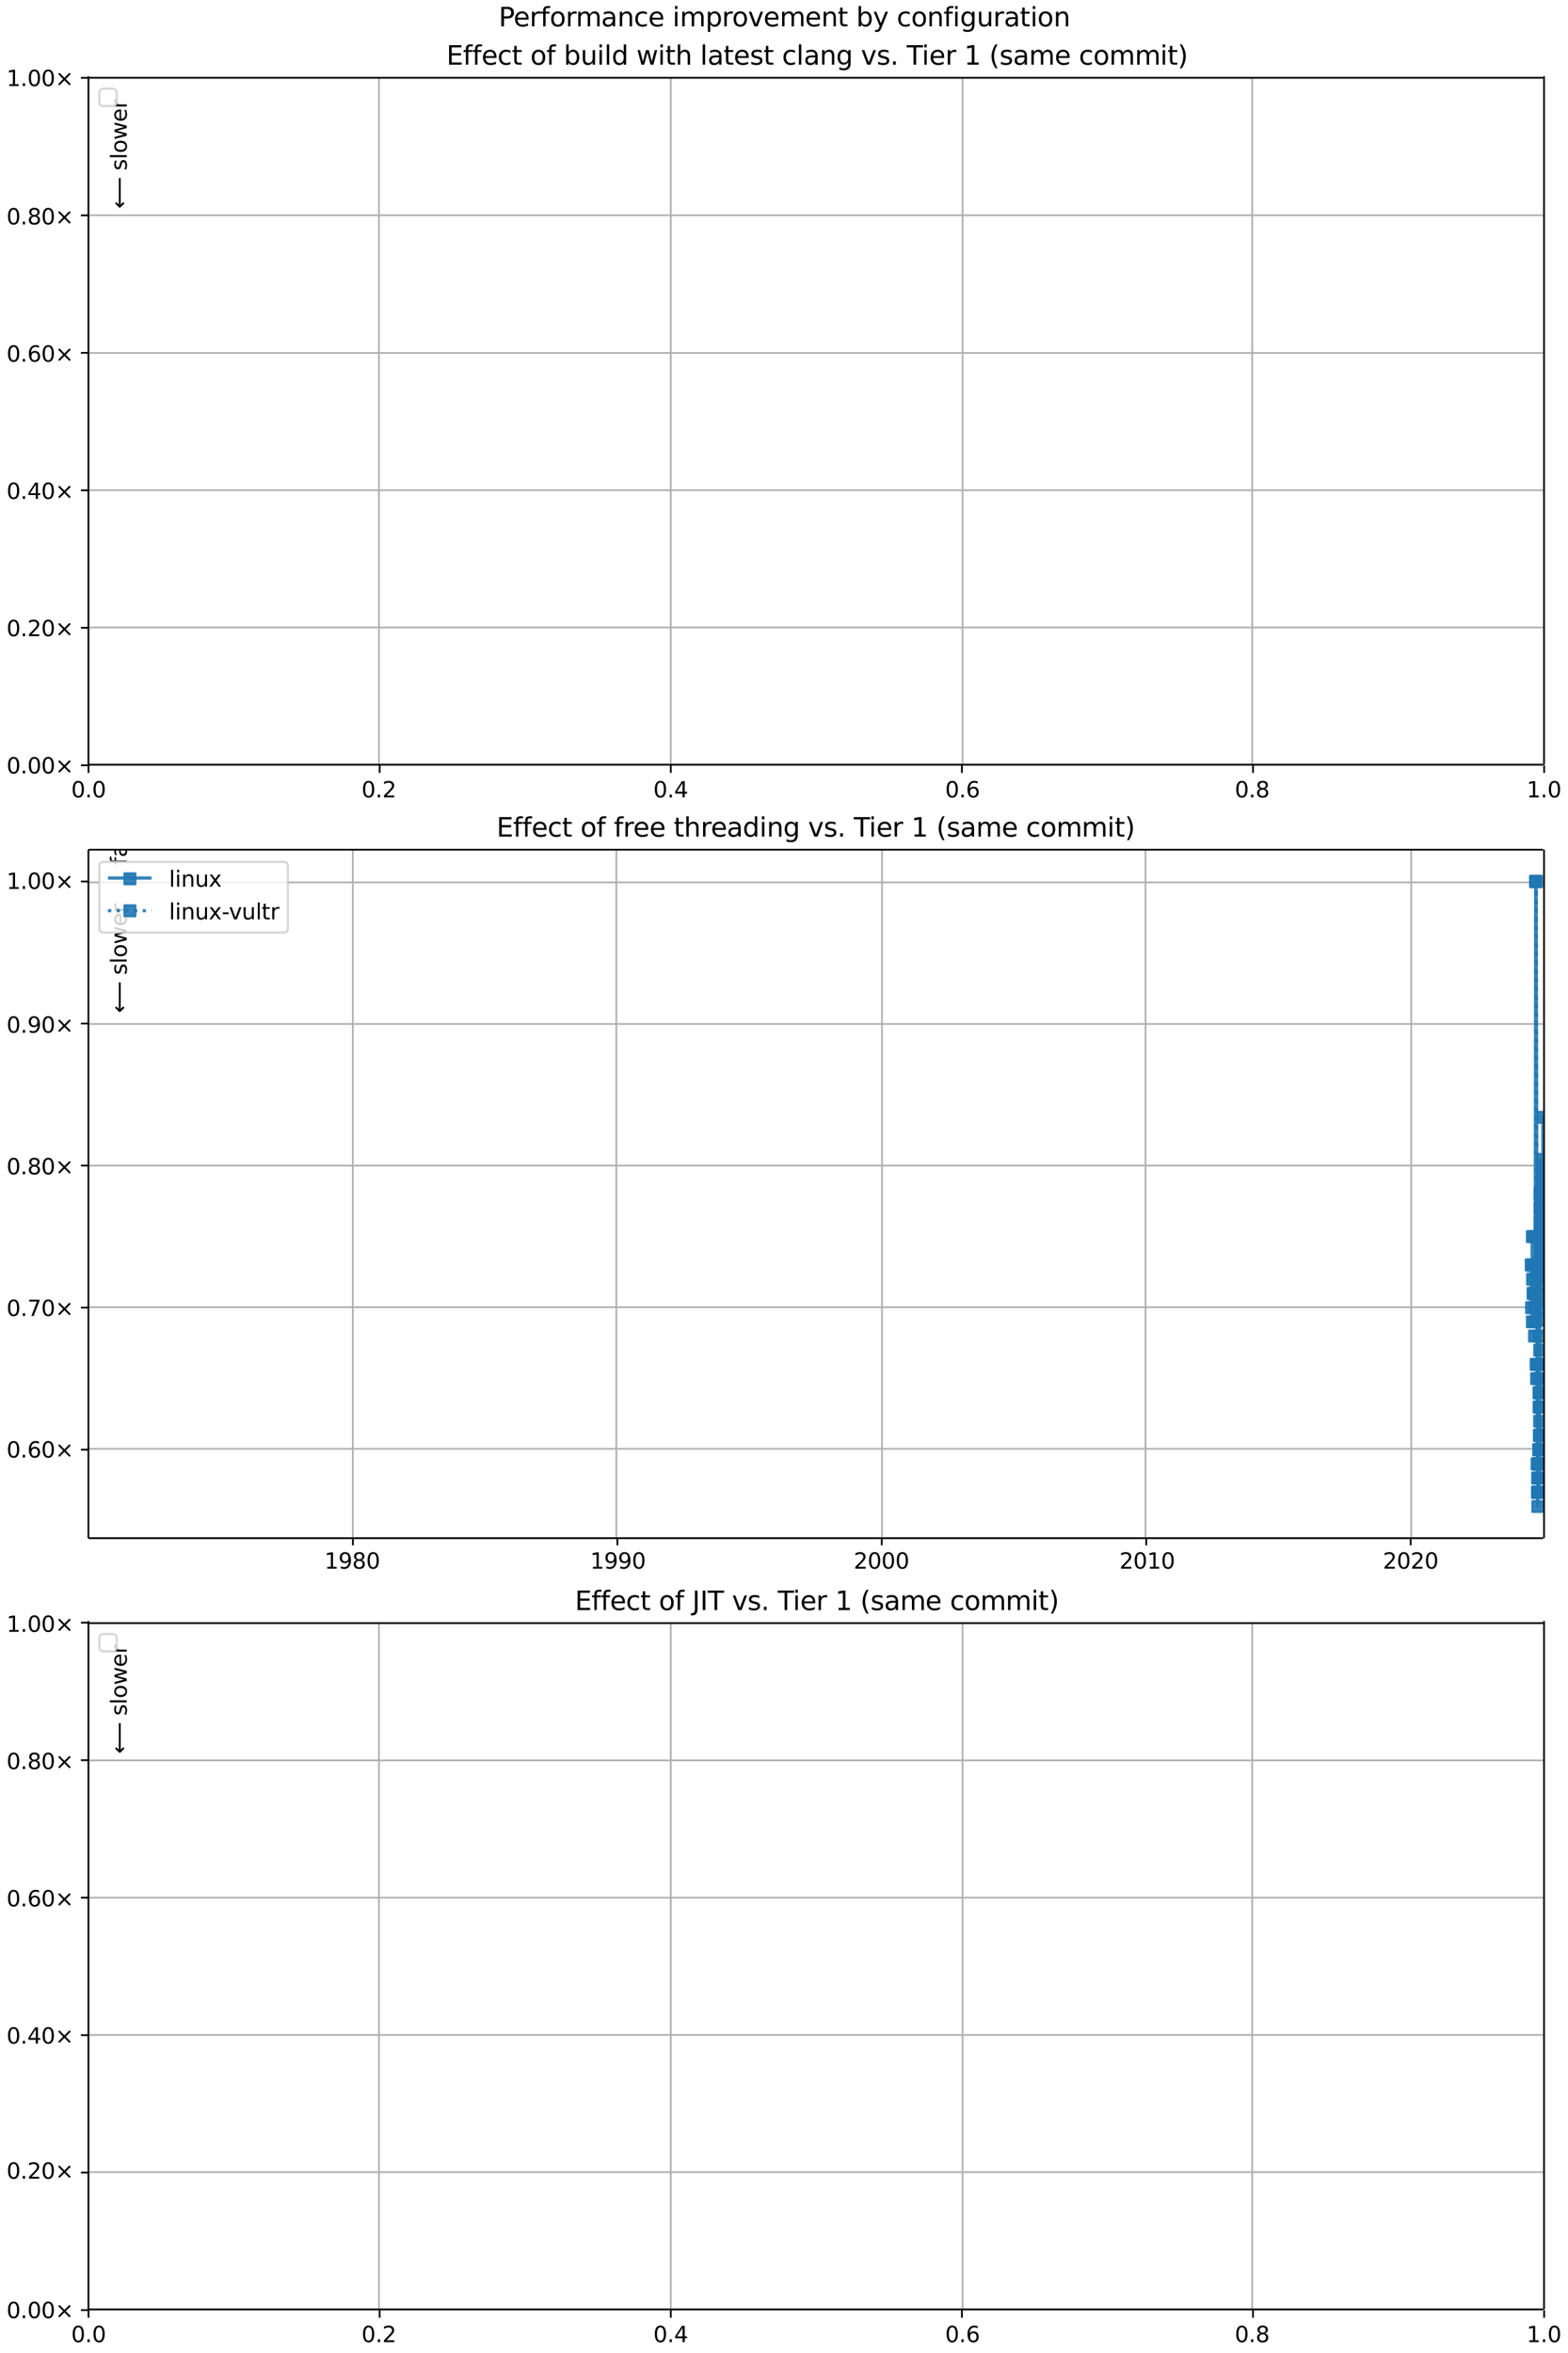 <?xml version="1.0" encoding="UTF-8"?>
<!DOCTYPE svg  PUBLIC '-//W3C//DTD SVG 1.1//EN'  'http://www.w3.org/Graphics/SVG/1.1/DTD/svg11.dtd'>
<svg width="720pt" height="1080pt" version="1.1" viewBox="0 0 720 1080" xmlns="http://www.w3.org/2000/svg" xmlns:xlink="http://www.w3.org/1999/xlink">
<defs>
<style type="text/css">*{stroke-linejoin: round; stroke-linecap: butt}</style>
</defs>
<path d="m0 1080h720v-1080h-720z" fill="#fff"/>
<path d="m40.6 351h668v-316h-668z" fill="#fff"/>
<path d="m40.6 351v-316" clip-path="url(#m)" fill="none" stroke="#b0b0b0" stroke-linecap="square" stroke-width=".8"/>
<defs>
<path id="f" d="m0 0v3.5" stroke="#000" stroke-width=".8"/>
</defs>
<use x="40.646" y="351.265" stroke="#000000" stroke-width=".8" xlink:href="#f"/>
<g transform="translate(32.7 366) scale(.1 -.1)">
<defs>
<path id="b" transform="scale(.016)" d="m2034 4250q-487 0-733-480-245-479-245-1442 0-959 245-1439 246-480 733-480 491 0 736 480 246 480 246 1439 0 963-246 1442-245 480-736 480zm0 500q785 0 1199-621 414-620 414-1801 0-1178-414-1799-414-620-1199-620-784 0-1198 620-414 621-414 1799 0 1181 414 1801 414 621 1198 621z"/>
<path id="c" transform="scale(.016)" d="m684 794h660v-794h-660v794z"/>
</defs>
<use xlink:href="#b"/>
<use transform="translate(63.6)" xlink:href="#c"/>
<use transform="translate(95.4)" xlink:href="#b"/>
</g>
<path d="m174 351v-316" clip-path="url(#m)" fill="none" stroke="#b0b0b0" stroke-linecap="square" stroke-width=".8"/>
<use x="174.326" y="351.265" stroke="#000000" stroke-width=".8" xlink:href="#f"/>
<g transform="translate(166 366) scale(.1 -.1)">
<defs>
<path id="w" transform="scale(.016)" d="m1228 531h2203v-531h-2962v531q359 372 979 998 621 627 780 809 303 340 423 576 121 236 121 464 0 372-261 606-261 235-680 235-297 0-627-103-329-103-704-313v638q381 153 712 231 332 78 607 78 725 0 1156-363 431-362 431-968 0-288-108-546-107-257-392-607-78-91-497-524-418-433-1181-1211z"/>
</defs>
<use xlink:href="#b"/>
<use transform="translate(63.6)" xlink:href="#c"/>
<use transform="translate(95.4)" xlink:href="#w"/>
</g>
<path d="m308 351v-316" clip-path="url(#m)" fill="none" stroke="#b0b0b0" stroke-linecap="square" stroke-width=".8"/>
<use x="308.007" y="351.265" stroke="#000000" stroke-width=".8" xlink:href="#f"/>
<g transform="translate(300 366) scale(.1 -.1)">
<defs>
<path id="ae" transform="scale(.016)" d="m2419 4116-1594-2491h1594v2491zm-166 550h794v-3041h666v-525h-666v-1100h-628v1100h-2106v609l1940 2957z"/>
</defs>
<use xlink:href="#b"/>
<use transform="translate(63.6)" xlink:href="#c"/>
<use transform="translate(95.4)" xlink:href="#ae"/>
</g>
<path d="m442 351v-316" clip-path="url(#m)" fill="none" stroke="#b0b0b0" stroke-linecap="square" stroke-width=".8"/>
<use x="441.687" y="351.265" stroke="#000000" stroke-width=".8" xlink:href="#f"/>
<g transform="translate(434 366) scale(.1 -.1)">
<defs>
<path id="aa" transform="scale(.016)" d="m2113 2584q-425 0-674-291-248-290-248-796 0-503 248-796 249-292 674-292t673 292q248 293 248 796 0 506-248 796-248 291-673 291zm1253 1979v-575q-238 112-480 171-242 60-480 60-625 0-955-422-329-422-376-1275 184 272 462 417 279 145 613 145 703 0 1111-427 408-426 408-1160 0-719-425-1154-425-434-1131-434-810 0-1238 620-428 621-428 1799 0 1106 525 1764t1409 658q238 0 480-47t505-140z"/>
</defs>
<use xlink:href="#b"/>
<use transform="translate(63.6)" xlink:href="#c"/>
<use transform="translate(95.4)" xlink:href="#aa"/>
</g>
<path d="m575 351v-316" clip-path="url(#m)" fill="none" stroke="#b0b0b0" stroke-linecap="square" stroke-width=".8"/>
<use x="575.368" y="351.265" stroke="#000000" stroke-width=".8" xlink:href="#f"/>
<g transform="translate(567 366) scale(.1 -.1)">
<defs>
<path id="x" transform="scale(.016)" d="m2034 2216q-450 0-708-241-257-241-257-662 0-422 257-663 258-241 708-241t709 242q260 243 260 662 0 421-258 662-257 241-711 241zm-631 268q-406 100-633 378-226 279-226 679 0 559 398 884 399 325 1092 325 697 0 1094-325t397-884q0-400-227-679-226-278-629-378 456-106 710-416 255-309 255-755 0-679-414-1042-414-362-1186-362-771 0-1186 362-414 363-414 1042 0 446 256 755 257 310 713 416zm-231 997q0-362 226-565 227-203 636-203 407 0 636 203 230 203 230 565 0 363-230 566-229 203-636 203-409 0-636-203-226-203-226-566z"/>
</defs>
<use xlink:href="#b"/>
<use transform="translate(63.6)" xlink:href="#c"/>
<use transform="translate(95.4)" xlink:href="#x"/>
</g>
<path d="m709 351v-316" clip-path="url(#m)" fill="none" stroke="#b0b0b0" stroke-linecap="square" stroke-width=".8"/>
<use x="709.048" y="351.265" stroke="#000000" stroke-width=".8" xlink:href="#f"/>
<g transform="translate(701 366) scale(.1 -.1)">
<defs>
<path id="s" transform="scale(.016)" d="m794 531h1031v3560l-1122-225v575l1116 225h631v-4135h1031v-531h-2687v531z"/>
</defs>
<use xlink:href="#s"/>
<use transform="translate(63.6)" xlink:href="#c"/>
<use transform="translate(95.4)" xlink:href="#b"/>
</g>
<path d="m40.6 351h668" clip-path="url(#m)" fill="none" stroke="#b0b0b0" stroke-linecap="square" stroke-width=".8"/>
<defs>
<path id="e" d="m0 0h-3.5" stroke="#000" stroke-width=".8"/>
</defs>
<use x="40.646" y="351.265" stroke="#000000" stroke-width=".8" xlink:href="#e"/>
<g transform="translate(3 355) scale(.1 -.1)">
<defs>
<path id="g" transform="scale(.016)" d="m4488 3438-1429-1435 1429-1428-372-378-1435 1434-1434-1434-369 378 1425 1428-1425 1435 369 378 1434-1435 1435 1435 372-378z"/>
</defs>
<use xlink:href="#b"/>
<use transform="translate(63.6)" xlink:href="#c"/>
<use transform="translate(95.4)" xlink:href="#b"/>
<use transform="translate(159)" xlink:href="#b"/>
<use transform="translate(223)" xlink:href="#g"/>
</g>
<path d="m40.6 288h668" clip-path="url(#m)" fill="none" stroke="#b0b0b0" stroke-linecap="square" stroke-width=".8"/>
<use x="40.646" y="288.158" stroke="#000000" stroke-width=".8" xlink:href="#e"/>
<g transform="translate(3 292) scale(.1 -.1)">
<use xlink:href="#b"/>
<use transform="translate(63.6)" xlink:href="#c"/>
<use transform="translate(95.4)" xlink:href="#w"/>
<use transform="translate(159)" xlink:href="#b"/>
<use transform="translate(223)" xlink:href="#g"/>
</g>
<path d="m40.6 225h668" clip-path="url(#m)" fill="none" stroke="#b0b0b0" stroke-linecap="square" stroke-width=".8"/>
<use x="40.646" y="225.052" stroke="#000000" stroke-width=".8" xlink:href="#e"/>
<g transform="translate(3 229) scale(.1 -.1)">
<use xlink:href="#b"/>
<use transform="translate(63.6)" xlink:href="#c"/>
<use transform="translate(95.4)" xlink:href="#ae"/>
<use transform="translate(159)" xlink:href="#b"/>
<use transform="translate(223)" xlink:href="#g"/>
</g>
<path d="m40.6 162h668" clip-path="url(#m)" fill="none" stroke="#b0b0b0" stroke-linecap="square" stroke-width=".8"/>
<use x="40.646" y="161.945" stroke="#000000" stroke-width=".8" xlink:href="#e"/>
<g transform="translate(3 166) scale(.1 -.1)">
<use xlink:href="#b"/>
<use transform="translate(63.6)" xlink:href="#c"/>
<use transform="translate(95.4)" xlink:href="#aa"/>
<use transform="translate(159)" xlink:href="#b"/>
<use transform="translate(223)" xlink:href="#g"/>
</g>
<path d="m40.6 98.8h668" clip-path="url(#m)" fill="none" stroke="#b0b0b0" stroke-linecap="square" stroke-width=".8"/>
<use x="40.646" y="98.839" stroke="#000000" stroke-width=".8" xlink:href="#e"/>
<g transform="translate(3 103) scale(.1 -.1)">
<use xlink:href="#b"/>
<use transform="translate(63.6)" xlink:href="#c"/>
<use transform="translate(95.4)" xlink:href="#x"/>
<use transform="translate(159)" xlink:href="#b"/>
<use transform="translate(223)" xlink:href="#g"/>
</g>
<path d="m40.6 35.7h668" clip-path="url(#m)" fill="none" stroke="#b0b0b0" stroke-linecap="square" stroke-width=".8"/>
<use x="40.646" y="35.733" stroke="#000000" stroke-width=".8" xlink:href="#e"/>
<g transform="translate(3 39.5) scale(.1 -.1)">
<use xlink:href="#s"/>
<use transform="translate(63.6)" xlink:href="#c"/>
<use transform="translate(95.4)" xlink:href="#b"/>
<use transform="translate(159)" xlink:href="#b"/>
<use transform="translate(223)" xlink:href="#g"/>
</g>
<path d="m40.6 351v-316" fill="none" stroke="#000" stroke-linecap="square" stroke-width=".8"/>
<path d="m709 351v-316" fill="none" stroke="#000" stroke-linecap="square" stroke-width=".8"/>
<path d="m40.6 351h668" fill="none" stroke="#000" stroke-linecap="square" stroke-width=".8"/>
<path d="m40.6 35.7h668" fill="none" stroke="#000" stroke-linecap="square" stroke-width=".8"/>
<g clip-path="url(#m)">
<g transform="translate(58.2 27.8) rotate(-90) scale(.1 -.1)">
<defs>
<path id="k" transform="scale(.016)" d="m2375 4863v-479h-550q-309 0-430-125-120-125-120-450v-309h947v-447h-947v-3053h-578v3053h-550v447h550v244q0 584 272 851 272 268 862 268h544z"/>
<path id="r" transform="scale(.016)" d="m2194 1759q-697 0-966-159t-269-544q0-306 202-486 202-179 548-179 479 0 768 339t289 901v128h-572zm1147 238v-2e3h-575v531q-197-318-491-470t-719-152q-537 0-855 302-317 302-317 808 0 590 395 890 396 300 1180 300h807v57q0 397-261 614t-733 217q-300 0-585-72-284-72-546-216v532q315 122 612 182 297 61 578 61 760 0 1135-394 375-393 375-1193z"/>
<path id="o" transform="scale(.016)" d="m2834 3397v-544q-243 125-506 187-262 63-544 63-428 0-642-131t-214-394q0-200 153-314t616-217l197-44q612-131 870-370t258-667q0-488-386-773-386-284-1061-284-281 0-586 55t-642 164v594q319-166 628-249 309-82 613-82 406 0 624 139 219 139 219 392 0 234-158 359-157 125-692 241l-200 47q-534 112-772 345-237 233-237 639 0 494 350 762 350 269 994 269 318 0 599-47 282-46 519-140z"/>
<path id="i" transform="scale(.016)" d="m1172 4494v-994h1184v-447h-1184v-1900q0-428 117-550t477-122h590v-481h-590q-666 0-919 248-253 249-253 905v1900h-422v447h422v994h578z"/>
<path id="d" transform="scale(.016)" d="m3597 1894v-281h-2644q38-594 358-905t892-311q331 0 642 81t618 244v-544q-310-131-635-200t-659-69q-838 0-1327 487-489 488-489 1320 0 859 464 1363 464 505 1252 505 706 0 1117-455 411-454 411-1235zm-575 169q-6 471-264 752-258 282-683 282-481 0-770-272t-333-766l2050 4z"/>
<path id="j" transform="scale(.016)" d="m2631 2963q-97 56-211 82-114 27-251 27-488 0-749-317t-261-911v-1844h-578v3500h578v-544q182 319 472 473 291 155 707 155 59 0 131-8 72-7 159-23l3-590z"/>
<path id="aj" transform="scale(.016)" d="m8863 2147v-281l-1229-1228-375 375 729 728h-7622v531h7622l-729 728 375 375 1229-1228z"/>
</defs>
<use xlink:href="#k"/>
<use transform="translate(35.2)" xlink:href="#r"/>
<use transform="translate(96.5)" xlink:href="#o"/>
<use transform="translate(149)" xlink:href="#i"/>
<use transform="translate(188)" xlink:href="#d"/>
<use transform="translate(249)" xlink:href="#j"/>
<use transform="translate(290)" xlink:href="#DejaVuSans-20"/>
<use transform="translate(322)" xlink:href="#aj"/>
</g>
</g>
<g clip-path="url(#m)">
<g transform="translate(58.2 95.8) rotate(-90) scale(.1 -.1)">
<defs>
<path id="ak" transform="scale(.016)" d="m313 1866v281l1228 1228 375-375-728-728h7621v-531h-7621l728-728-375-375-1228 1228z"/>
<path id="t" transform="scale(.016)" d="m603 4863h575v-4863h-575v4863z"/>
<path id="p" transform="scale(.016)" d="m1959 3097q-462 0-731-361t-269-989 267-989q268-361 733-361 460 0 728 362 269 363 269 988 0 622-269 986-268 364-728 364zm0 487q750 0 1178-488 429-487 429-1349 0-859-429-1349-428-489-1178-489-753 0-1180 489-426 490-426 1349 0 862 426 1349 427 488 1180 488z"/>
<path id="ab" transform="scale(.016)" d="m269 3500h575l719-2731 715 2731h678l719-2731 716 2731h575l-916-3500h-678l-753 2869-756-2869h-679l-915 3500z"/>
</defs>
<use xlink:href="#ak"/>
<use transform="translate(143)" xlink:href="#DejaVuSans-20"/>
<use transform="translate(175)" xlink:href="#o"/>
<use transform="translate(227)" xlink:href="#t"/>
<use transform="translate(255)" xlink:href="#p"/>
<use transform="translate(316)" xlink:href="#ab"/>
<use transform="translate(398)" xlink:href="#d"/>
<use transform="translate(460)" xlink:href="#j"/>
</g>
</g>
<g transform="translate(205 29.7) scale(.12 -.12)">
<defs>
<path id="ag" transform="scale(.016)" d="m628 4666h2950v-532h-2319v-1381h2222v-531h-2222v-1691h2375v-531h-3006v4666z"/>
<path id="u" transform="scale(.016)" d="m3122 3366v-538q-244 135-489 202t-495 67q-560 0-870-355-309-354-309-995t309-996q310-354 870-354 250 0 495 67t489 202v-532q-241-112-499-168-257-57-548-57-791 0-1257 497-465 497-465 1341 0 856 470 1346 471 491 1290 491 265 0 518-55 253-54 491-163z"/>
<path id="ao" transform="scale(.016)" d="m3116 1747q0 634-261 995t-717 361q-457 0-718-361t-261-995 261-995 718-361q456 0 717 361t261 995zm-1957 1222q182 312 458 463 277 152 661 152 638 0 1036-506 399-506 399-1331t-399-1332q-398-506-1036-506-384 0-661 152-276 152-458 464v-525h-578v4863h578v-1894z"/>
<path id="z" transform="scale(.016)" d="m544 1381v2119h575v-2097q0-497 193-746 194-248 582-248 465 0 735 297 271 297 271 810v1984h575v-3500h-575v538q-209-319-486-474-276-155-642-155-603 0-916 375-312 375-312 1097zm1447 2203z"/>
<path id="n" transform="scale(.016)" d="m603 3500h575v-3500h-575v3500zm0 1363h575v-729h-575v729z"/>
<path id="an" transform="scale(.016)" d="m2906 2969v1894h575v-4863h-575v525q-181-312-458-464-276-152-664-152-634 0-1033 506-398 507-398 1332t398 1331q399 506 1033 506 388 0 664-152 277-151 458-463zm-1959-1222q0-634 261-995t717-361 718 361q263 361 263 995t-263 995q-262 361-718 361t-717-361-261-995z"/>
<path id="am" transform="scale(.016)" d="m3513 2113v-2113h-575v2094q0 497-194 743-194 247-581 247-466 0-735-297-269-296-269-809v-1978h-578v4863h578v-1907q207 316 486 472 280 156 646 156 603 0 912-373 310-373 310-1098z"/>
<path id="v" transform="scale(.016)" d="m3513 2113v-2113h-575v2094q0 497-194 743-194 247-581 247-466 0-735-297-269-296-269-809v-1978h-578v3500h578v-544q207 316 486 472 280 156 646 156 603 0 912-373 310-373 310-1098z"/>
<path id="af" transform="scale(.016)" d="m2906 1791q0 625-258 968-257 344-723 344-462 0-720-344-258-343-258-968 0-622 258-966t720-344q466 0 723 344 258 344 258 966zm575-1357q0-893-397-1329-396-436-1215-436-303 0-572 45t-522 139v559q253-137 500-202 247-66 503-66 566 0 847 295t281 892v285q-178-310-456-463t-666-153q-643 0-1037 490-394 491-394 1301 0 812 394 1302 394 491 1037 491 388 0 666-153t456-462v531h575v-3066z"/>
<path id="y" transform="scale(.016)" d="m191 3500h609l1094-2937 1094 2937h609l-1313-3500h-781l-1312 3500z"/>
<path id="ac" transform="scale(.016)" d="m-19 4666h3947v-532h-1656v-4134h-634v4134h-1657v532z"/>
<path id="ai" transform="scale(.016)" d="m1984 4856q-418-718-622-1422-203-703-203-1425 0-721 205-1429t620-1424h-500q-468 735-701 1444t-233 1409q0 697 231 1403 232 707 703 1444h500z"/>
<path id="q" transform="scale(.016)" d="m3328 2828q216 388 516 572t706 184q547 0 844-383 297-382 297-1088v-2113h-578v2094q0 503-179 746-178 244-543 244-447 0-707-297-259-296-259-809v-1978h-578v2094q0 506-178 748t-550 242q-441 0-701-298-259-298-259-808v-1978h-578v3500h578v-544q197 322 472 475t653 153q382 0 649-194 267-193 395-562z"/>
<path id="ah" transform="scale(.016)" d="m513 4856h500q468-737 701-1444 233-706 233-1403 0-700-233-1409t-701-1444h-500q415 716 620 1424t205 1429q0 722-205 1425-205 704-620 1422z"/>
</defs>
<use xlink:href="#ag"/>
<use transform="translate(63.2)" xlink:href="#k"/>
<use transform="translate(98.4)" xlink:href="#k"/>
<use transform="translate(134)" xlink:href="#d"/>
<use transform="translate(195)" xlink:href="#u"/>
<use transform="translate(250)" xlink:href="#i"/>
<use transform="translate(289)" xlink:href="#DejaVuSans-20"/>
<use transform="translate(321)" xlink:href="#p"/>
<use transform="translate(382)" xlink:href="#k"/>
<use transform="translate(417)" xlink:href="#DejaVuSans-20"/>
<use transform="translate(449)" xlink:href="#ao"/>
<use transform="translate(513)" xlink:href="#z"/>
<use transform="translate(576)" xlink:href="#n"/>
<use transform="translate(604)" xlink:href="#t"/>
<use transform="translate(632)" xlink:href="#an"/>
<use transform="translate(695)" xlink:href="#DejaVuSans-20"/>
<use transform="translate(727)" xlink:href="#ab"/>
<use transform="translate(809)" xlink:href="#n"/>
<use transform="translate(837)" xlink:href="#i"/>
<use transform="translate(876)" xlink:href="#am"/>
<use transform="translate(939)" xlink:href="#DejaVuSans-20"/>
<use transform="translate(971)" xlink:href="#t"/>
<use transform="translate(999)" xlink:href="#r"/>
<use transform="translate(1060)" xlink:href="#i"/>
<use transform="translate(1099)" xlink:href="#d"/>
<use transform="translate(1161)" xlink:href="#o"/>
<use transform="translate(1213)" xlink:href="#i"/>
<use transform="translate(1252)" xlink:href="#DejaVuSans-20"/>
<use transform="translate(1284)" xlink:href="#u"/>
<use transform="translate(1339)" xlink:href="#t"/>
<use transform="translate(1367)" xlink:href="#r"/>
<use transform="translate(1428)" xlink:href="#v"/>
<use transform="translate(1491)" xlink:href="#af"/>
<use transform="translate(1555)" xlink:href="#DejaVuSans-20"/>
<use transform="translate(1586)" xlink:href="#y"/>
<use transform="translate(1646)" xlink:href="#o"/>
<use transform="translate(1698)" xlink:href="#c"/>
<use transform="translate(1730)" xlink:href="#DejaVuSans-20"/>
<use transform="translate(1761)" xlink:href="#ac"/>
<use transform="translate(1819)" xlink:href="#n"/>
<use transform="translate(1847)" xlink:href="#d"/>
<use transform="translate(1909)" xlink:href="#j"/>
<use transform="translate(1950)" xlink:href="#DejaVuSans-20"/>
<use transform="translate(1981)" xlink:href="#s"/>
<use transform="translate(2045)" xlink:href="#DejaVuSans-20"/>
<use transform="translate(2077)" xlink:href="#ai"/>
<use transform="translate(2116)" xlink:href="#o"/>
<use transform="translate(2168)" xlink:href="#r"/>
<use transform="translate(2229)" xlink:href="#q"/>
<use transform="translate(2327)" xlink:href="#d"/>
<use transform="translate(2388)" xlink:href="#DejaVuSans-20"/>
<use transform="translate(2420)" xlink:href="#u"/>
<use transform="translate(2475)" xlink:href="#p"/>
<use transform="translate(2536)" xlink:href="#q"/>
<use transform="translate(2634)" xlink:href="#q"/>
<use transform="translate(2731)" xlink:href="#n"/>
<use transform="translate(2759)" xlink:href="#i"/>
<use transform="translate(2798)" xlink:href="#ah"/>
</g>
<path d="m47.6 48.7h4q2 0 2-2v-4q0-2-2-2h-4q-2 0-2 2v4q0 2 2 2z" fill="#fff" opacity=".8" stroke="#ccc"/>
<path d="m40.6 706h668v-316h-668z" fill="#fff"/>
<path d="m162 706v-316" clip-path="url(#h)" fill="none" stroke="#b0b0b0" stroke-linecap="square" stroke-width=".8"/>
<use x="162.043" y="705.793" stroke="#000000" stroke-width=".8" xlink:href="#f"/>
<g transform="translate(149 720) scale(.1 -.1)">
<defs>
<path id="ad" transform="scale(.016)" d="m703 97v575q238-113 481-172 244-59 479-59 625 0 954 420 330 420 377 1277-181-269-460-413-278-144-615-144-700 0-1108 423-408 424-408 1159 0 718 425 1152 425 435 1131 435 810 0 1236-621 427-620 427-1801 0-1103-524-1761-523-658-1407-658-238 0-482 47-243 47-506 141zm1256 1978q425 0 673 290 249 291 249 798 0 503-249 795-248 292-673 292t-673-292-248-795q0-507 248-798 248-290 673-290z"/>
</defs>
<use xlink:href="#s"/>
<use transform="translate(63.6)" xlink:href="#ad"/>
<use transform="translate(127)" xlink:href="#x"/>
<use transform="translate(191)" xlink:href="#b"/>
</g>
<path d="m283 706v-316" clip-path="url(#h)" fill="none" stroke="#b0b0b0" stroke-linecap="square" stroke-width=".8"/>
<use x="283.486" y="705.793" stroke="#000000" stroke-width=".8" xlink:href="#f"/>
<g transform="translate(271 720) scale(.1 -.1)">
<use xlink:href="#s"/>
<use transform="translate(63.6)" xlink:href="#ad"/>
<use transform="translate(127)" xlink:href="#ad"/>
<use transform="translate(191)" xlink:href="#b"/>
</g>
<path d="m405 706v-316" clip-path="url(#h)" fill="none" stroke="#b0b0b0" stroke-linecap="square" stroke-width=".8"/>
<use x="404.896" y="705.793" stroke="#000000" stroke-width=".8" xlink:href="#f"/>
<g transform="translate(392 720) scale(.1 -.1)">
<use xlink:href="#w"/>
<use transform="translate(63.6)" xlink:href="#b"/>
<use transform="translate(127)" xlink:href="#b"/>
<use transform="translate(191)" xlink:href="#b"/>
</g>
<path d="m526 706v-316" clip-path="url(#h)" fill="none" stroke="#b0b0b0" stroke-linecap="square" stroke-width=".8"/>
<use x="526.34" y="705.793" stroke="#000000" stroke-width=".8" xlink:href="#f"/>
<g transform="translate(514 720) scale(.1 -.1)">
<use xlink:href="#w"/>
<use transform="translate(63.6)" xlink:href="#b"/>
<use transform="translate(127)" xlink:href="#s"/>
<use transform="translate(191)" xlink:href="#b"/>
</g>
<path d="m648 706v-316" clip-path="url(#h)" fill="none" stroke="#b0b0b0" stroke-linecap="square" stroke-width=".8"/>
<use x="647.75" y="705.793" stroke="#000000" stroke-width=".8" xlink:href="#f"/>
<g transform="translate(635 720) scale(.1 -.1)">
<use xlink:href="#w"/>
<use transform="translate(63.6)" xlink:href="#b"/>
<use transform="translate(127)" xlink:href="#w"/>
<use transform="translate(191)" xlink:href="#b"/>
</g>
<path d="m40.6 665h668" clip-path="url(#h)" fill="none" stroke="#b0b0b0" stroke-linecap="square" stroke-width=".8"/>
<use x="40.646" y="665.374" stroke="#000000" stroke-width=".8" xlink:href="#e"/>
<g transform="translate(3 669) scale(.1 -.1)">
<use xlink:href="#b"/>
<use transform="translate(63.6)" xlink:href="#c"/>
<use transform="translate(95.4)" xlink:href="#aa"/>
<use transform="translate(159)" xlink:href="#b"/>
<use transform="translate(223)" xlink:href="#g"/>
</g>
<path d="m40.6 600h668" clip-path="url(#h)" fill="none" stroke="#b0b0b0" stroke-linecap="square" stroke-width=".8"/>
<use x="40.646" y="600.181" stroke="#000000" stroke-width=".8" xlink:href="#e"/>
<g transform="translate(3 604) scale(.1 -.1)">
<defs>
<path id="au" transform="scale(.016)" d="m525 4666h3e3v-269l-1694-4397h-659l1594 4134h-2241v532z"/>
</defs>
<use xlink:href="#b"/>
<use transform="translate(63.6)" xlink:href="#c"/>
<use transform="translate(95.4)" xlink:href="#au"/>
<use transform="translate(159)" xlink:href="#b"/>
<use transform="translate(223)" xlink:href="#g"/>
</g>
<path d="m40.6 535h668" clip-path="url(#h)" fill="none" stroke="#b0b0b0" stroke-linecap="square" stroke-width=".8"/>
<use x="40.646" y="534.989" stroke="#000000" stroke-width=".8" xlink:href="#e"/>
<g transform="translate(3 539) scale(.1 -.1)">
<use xlink:href="#b"/>
<use transform="translate(63.6)" xlink:href="#c"/>
<use transform="translate(95.4)" xlink:href="#x"/>
<use transform="translate(159)" xlink:href="#b"/>
<use transform="translate(223)" xlink:href="#g"/>
</g>
<path d="m40.6 470h668" clip-path="url(#h)" fill="none" stroke="#b0b0b0" stroke-linecap="square" stroke-width=".8"/>
<use x="40.646" y="469.796" stroke="#000000" stroke-width=".8" xlink:href="#e"/>
<g transform="translate(3 474) scale(.1 -.1)">
<use xlink:href="#b"/>
<use transform="translate(63.6)" xlink:href="#c"/>
<use transform="translate(95.4)" xlink:href="#ad"/>
<use transform="translate(159)" xlink:href="#b"/>
<use transform="translate(223)" xlink:href="#g"/>
</g>
<path d="m40.6 405h668" clip-path="url(#h)" fill="none" stroke="#b0b0b0" stroke-linecap="square" stroke-width=".8"/>
<use x="40.646" y="404.603" stroke="#000000" stroke-width=".8" xlink:href="#e"/>
<g transform="translate(3 408) scale(.1 -.1)">
<use xlink:href="#s"/>
<use transform="translate(63.6)" xlink:href="#c"/>
<use transform="translate(95.4)" xlink:href="#b"/>
<use transform="translate(159)" xlink:href="#b"/>
<use transform="translate(223)" xlink:href="#g"/>
</g>
<path d="m703 581 0.158 19.6 0.237-19.6h0.131l2.13e-4 -13 0.003 39.1 0.098-19.6 0.232 6.52h0.234 0.233l0.188-26.1 0.01 26.1 0.03 6.52 0.232 6.52 0.193-19.6 0.188-183h3.48e-4l0.09 183 0.06-183 0.705 287 0.031-65.2 0.432-13 0.037-13 0.031 26.1 0.034 6.52 0.025 13 0.042-6.52h0.032 0.037 0.029l0.036 19.6 0.034-13 0.032 6.52 0.035-32.6 0.033 39.1 0.034-19.6 0.029-6.52 0.035-6.52 0.036-71.7 0.033-6.52h0.03l0.035 6.52 0.032 12 0.034 12 0.036-5.64 0.024-9.02 0.039-1.85 0.03 6.39 0.034-2.96 0.039 19.8 0.034-18.4 0.033-0.156 0.029-18.4 0.033 18 0.028-2.7 0.034 2.82 0.033-0.967 0.041-4.12 0.032-6.26 0.031 8.16 0.028 9.04 0.029-7.51 0.044-5.26 0.03 1.24 0.036-2.32 0.023 9.75 0.044-22.7 0.028-0.757 0.066-12.5 0.036 8.98 0.029 9.62 0.032-14.9 0.039 14.5 0.034-9.86 0.032-0.033 0.035 2.47 0.032 0.585 0.034 0.266 0.034-8.06 0.029 15.7 0.037-38.6 0.036 27 0.031 4.34 0.036-3.93 0.031-5.53 0.036 1.86" clip-path="url(#h)" fill="none" stroke="#1f77b4" stroke-linecap="square" stroke-opacity=".9" stroke-width="1.5"/>
<defs>
<path id="a" d="m-2.5 2.5h5v-5h-5z" stroke="#1f77b4" stroke-opacity=".9"/>
</defs>
<g clip-path="url(#h)" fill="#1f77b4" fill-opacity=".9" stroke="#1f77b4" stroke-opacity=".9">
<use x="703.115" y="580.623" xlink:href="#a"/>
<use x="703.273" y="600.181" xlink:href="#a"/>
<use x="703.511" y="580.623" xlink:href="#a"/>
<use x="703.641" y="580.623" xlink:href="#a"/>
<use x="703.642" y="567.585" xlink:href="#a"/>
<use x="703.645" y="606.7" xlink:href="#a"/>
<use x="703.743" y="587.143" xlink:href="#a"/>
<use x="703.975" y="593.662" xlink:href="#a"/>
<use x="704.209" y="593.662" xlink:href="#a"/>
<use x="704.442" y="593.662" xlink:href="#a"/>
<use x="704.63" y="567.585" xlink:href="#a"/>
<use x="704.64" y="593.662" xlink:href="#a"/>
<use x="704.67" y="600.181" xlink:href="#a"/>
<use x="704.902" y="606.7" xlink:href="#a"/>
<use x="705.095" y="587.143" xlink:href="#a"/>
<use x="705.283" y="404.603" xlink:href="#a"/>
<use x="705.283" y="404.603" xlink:href="#a"/>
<use x="705.373" y="587.143" xlink:href="#a"/>
<use x="705.433" y="404.603" xlink:href="#a"/>
<use x="706.138" y="691.451" xlink:href="#a"/>
<use x="706.169" y="626.258" xlink:href="#a"/>
<use x="706.601" y="613.22" xlink:href="#a"/>
<use x="706.638" y="600.181" xlink:href="#a"/>
<use x="706.67" y="626.258" xlink:href="#a"/>
<use x="706.704" y="632.777" xlink:href="#a"/>
<use x="706.728" y="645.816" xlink:href="#a"/>
<use x="706.77" y="639.297" xlink:href="#a"/>
<use x="706.802" y="639.297" xlink:href="#a"/>
<use x="706.838" y="639.297" xlink:href="#a"/>
<use x="706.868" y="639.297" xlink:href="#a"/>
<use x="706.904" y="658.855" xlink:href="#a"/>
<use x="706.938" y="645.816" xlink:href="#a"/>
<use x="706.97" y="652.335" xlink:href="#a"/>
<use x="707.004" y="619.739" xlink:href="#a"/>
<use x="707.037" y="658.855" xlink:href="#a"/>
<use x="707.071" y="639.297" xlink:href="#a"/>
<use x="707.1" y="632.777" xlink:href="#a"/>
<use x="707.136" y="626.258" xlink:href="#a"/>
<use x="707.171" y="554.546" xlink:href="#a"/>
<use x="707.204" y="548.027" xlink:href="#a"/>
<use x="707.234" y="548.027" xlink:href="#a"/>
<use x="707.268" y="554.546" xlink:href="#a"/>
<use x="707.3" y="566.547" xlink:href="#a"/>
<use x="707.334" y="578.572" xlink:href="#a"/>
<use x="707.369" y="572.934" xlink:href="#a"/>
<use x="707.394" y="563.914" xlink:href="#a"/>
<use x="707.432" y="562.067" xlink:href="#a"/>
<use x="707.462" y="568.455" xlink:href="#a"/>
<use x="707.497" y="565.498" xlink:href="#a"/>
<use x="707.535" y="585.317" xlink:href="#a"/>
<use x="707.57" y="566.906" xlink:href="#a"/>
<use x="707.603" y="566.75" xlink:href="#a"/>
<use x="707.633" y="548.343" xlink:href="#a"/>
<use x="707.666" y="566.328" xlink:href="#a"/>
<use x="707.694" y="563.629" xlink:href="#a"/>
<use x="707.728" y="566.446" xlink:href="#a"/>
<use x="707.761" y="565.479" xlink:href="#a"/>
<use x="707.802" y="561.364" xlink:href="#a"/>
<use x="707.834" y="555.104" xlink:href="#a"/>
<use x="707.866" y="563.263" xlink:href="#a"/>
<use x="707.894" y="572.304" xlink:href="#a"/>
<use x="707.923" y="564.793" xlink:href="#a"/>
<use x="707.967" y="559.537" xlink:href="#a"/>
<use x="707.997" y="560.777" xlink:href="#a"/>
<use x="708.034" y="558.453" xlink:href="#a"/>
<use x="708.056" y="568.205" xlink:href="#a"/>
<use x="708.101" y="545.473" xlink:href="#a"/>
<use x="708.129" y="544.715" xlink:href="#a"/>
<use x="708.194" y="532.179" xlink:href="#a"/>
<use x="708.231" y="541.164" xlink:href="#a"/>
<use x="708.26" y="550.787" xlink:href="#a"/>
<use x="708.292" y="535.923" xlink:href="#a"/>
<use x="708.331" y="550.385" xlink:href="#a"/>
<use x="708.365" y="540.529" xlink:href="#a"/>
<use x="708.396" y="540.497" xlink:href="#a"/>
<use x="708.431" y="542.966" xlink:href="#a"/>
<use x="708.463" y="543.552" xlink:href="#a"/>
<use x="708.497" y="543.817" xlink:href="#a"/>
<use x="708.531" y="535.756" xlink:href="#a"/>
<use x="708.56" y="551.453" xlink:href="#a"/>
<use x="708.597" y="512.856" xlink:href="#a"/>
<use x="708.633" y="539.819" xlink:href="#a"/>
<use x="708.664" y="544.157" xlink:href="#a"/>
<use x="708.699" y="540.224" xlink:href="#a"/>
<use x="708.73" y="534.689" xlink:href="#a"/>
<use x="708.766" y="536.546" xlink:href="#a"/>
</g>
<g stroke="#1f77b4" stroke-opacity=".9">
<path d="m705 613 0.455-209 0.278 222 0.213 6.52 0.251 39.1 0.201 13h0.033 0.032l0.035-6.52h0.031l0.037 6.52 0.034-13 0.025 13 0.038-6.52h0.034 0.033 0.036l0.033-6.52h0.03l0.035 6.52 0.025-6.52 0.039 6.52 0.032-13 0.037 6.52 0.031-6.52 0.017 6.52 0.017-6.52 0.025 6.52h0.015 0.027l0.032-6.52 0.037 6.52h0.029l0.036-6.52 0.034-6.52 0.032 13 0.035 6.52 0.003-6.52 0.03-13 0.034 6.52h0.029l0.035-6.52 0.028-52.9 0.007-12.3 0.027-26.1 0.005-6.52 0.03-6.52 0.035 6.52 0.032 24.3 0.034-0.431 0.024 2.01 0.011 2.96 0.024-3.95 0.032-3.16 0.007 1.79 0.03-4.15 0.034 4.59 0.039 11.6 0.034-17.3 0.025 4.95 0.008-1.22 0.029-2.47 0.01-5.81 0.024 1.95 0.028 1.56 0.017 3.74 0.018 0.339 0.033-4.68 0.041 7.39 0.018-0.36 0.006-0.187 0.008 0.18 0.017-0.564 0.015 2.3 0.026-4.17 0.003-2.48 0.029-2.29 0.044 3.92 0.03-1.64 0.036 0.323 0.01-2.99 0.013 1.1 0.044-13 0.028 3.75 0.066-0.274 0.036-14.5 0.029 3.05 0.032 2.41 0.039-6.58 0.034 2.87 0.032 4.28 0.035-0.427 0.032-3.58 0.034 7.54 0.034-4.95 0.029-1.32 0.037-2.03 0.036-0.801 0.031 8.14 0.036-1.73 0.031-5.3" clip-path="url(#h)" fill="none" stroke-dasharray="1.5,2.475" stroke-width="1.5"/>
<g clip-path="url(#h)" fill="#1f77b4" fill-opacity=".9">
<use x="704.64" y="613.22" xlink:href="#a"/>
<use x="705.095" y="404.603" xlink:href="#a"/>
<use x="705.373" y="626.258" xlink:href="#a"/>
<use x="705.586" y="632.777" xlink:href="#a"/>
<use x="705.836" y="671.893" xlink:href="#a"/>
<use x="706.037" y="684.932" xlink:href="#a"/>
<use x="706.07" y="684.932" xlink:href="#a"/>
<use x="706.103" y="684.932" xlink:href="#a"/>
<use x="706.138" y="678.412" xlink:href="#a"/>
<use x="706.169" y="678.412" xlink:href="#a"/>
<use x="706.206" y="684.932" xlink:href="#a"/>
<use x="706.239" y="671.893" xlink:href="#a"/>
<use x="706.265" y="684.932" xlink:href="#a"/>
<use x="706.303" y="678.412" xlink:href="#a"/>
<use x="706.336" y="678.412" xlink:href="#a"/>
<use x="706.37" y="678.412" xlink:href="#a"/>
<use x="706.406" y="678.412" xlink:href="#a"/>
<use x="706.439" y="671.893" xlink:href="#a"/>
<use x="706.469" y="671.893" xlink:href="#a"/>
<use x="706.504" y="678.412" xlink:href="#a"/>
<use x="706.529" y="671.893" xlink:href="#a"/>
<use x="706.568" y="678.412" xlink:href="#a"/>
<use x="706.601" y="665.374" xlink:href="#a"/>
<use x="706.638" y="671.893" xlink:href="#a"/>
<use x="706.67" y="665.374" xlink:href="#a"/>
<use x="706.687" y="671.893" xlink:href="#a"/>
<use x="706.704" y="665.374" xlink:href="#a"/>
<use x="706.728" y="671.893" xlink:href="#a"/>
<use x="706.743" y="671.893" xlink:href="#a"/>
<use x="706.77" y="671.893" xlink:href="#a"/>
<use x="706.802" y="665.374" xlink:href="#a"/>
<use x="706.838" y="671.893" xlink:href="#a"/>
<use x="706.868" y="671.893" xlink:href="#a"/>
<use x="706.904" y="665.374" xlink:href="#a"/>
<use x="706.938" y="658.855" xlink:href="#a"/>
<use x="706.97" y="671.893" xlink:href="#a"/>
<use x="707.004" y="678.412" xlink:href="#a"/>
<use x="707.007" y="671.893" xlink:href="#a"/>
<use x="707.037" y="658.855" xlink:href="#a"/>
<use x="707.071" y="665.374" xlink:href="#a"/>
<use x="707.1" y="665.374" xlink:href="#a"/>
<use x="707.136" y="658.855" xlink:href="#a"/>
<use x="707.164" y="605.988" xlink:href="#a"/>
<use x="707.171" y="593.662" xlink:href="#a"/>
<use x="707.198" y="567.585" xlink:href="#a"/>
<use x="707.204" y="561.066" xlink:href="#a"/>
<use x="707.234" y="554.546" xlink:href="#a"/>
<use x="707.268" y="561.066" xlink:href="#a"/>
<use x="707.3" y="585.349" xlink:href="#a"/>
<use x="707.334" y="584.918" xlink:href="#a"/>
<use x="707.358" y="586.926" xlink:href="#a"/>
<use x="707.369" y="589.885" xlink:href="#a"/>
<use x="707.394" y="585.935" xlink:href="#a"/>
<use x="707.426" y="582.773" xlink:href="#a"/>
<use x="707.432" y="584.559" xlink:href="#a"/>
<use x="707.462" y="580.407" xlink:href="#a"/>
<use x="707.497" y="584.993" xlink:href="#a"/>
<use x="707.535" y="596.609" xlink:href="#a"/>
<use x="707.57" y="579.28" xlink:href="#a"/>
<use x="707.595" y="584.232" xlink:href="#a"/>
<use x="707.603" y="583.009" xlink:href="#a"/>
<use x="707.633" y="580.537" xlink:href="#a"/>
<use x="707.642" y="574.728" xlink:href="#a"/>
<use x="707.666" y="576.679" xlink:href="#a"/>
<use x="707.694" y="578.242" xlink:href="#a"/>
<use x="707.711" y="581.982" xlink:href="#a"/>
<use x="707.728" y="582.321" xlink:href="#a"/>
<use x="707.761" y="577.638" xlink:href="#a"/>
<use x="707.802" y="585.028" xlink:href="#a"/>
<use x="707.821" y="584.668" xlink:href="#a"/>
<use x="707.826" y="584.481" xlink:href="#a"/>
<use x="707.834" y="584.661" xlink:href="#a"/>
<use x="707.851" y="584.097" xlink:href="#a"/>
<use x="707.866" y="586.398" xlink:href="#a"/>
<use x="707.891" y="582.224" xlink:href="#a"/>
<use x="707.894" y="579.745" xlink:href="#a"/>
<use x="707.923" y="577.459" xlink:href="#a"/>
<use x="707.967" y="581.375" xlink:href="#a"/>
<use x="707.997" y="579.74" xlink:href="#a"/>
<use x="708.034" y="580.062" xlink:href="#a"/>
<use x="708.043" y="577.076" xlink:href="#a"/>
<use x="708.056" y="578.176" xlink:href="#a"/>
<use x="708.101" y="565.221" xlink:href="#a"/>
<use x="708.129" y="568.973" xlink:href="#a"/>
<use x="708.194" y="568.699" xlink:href="#a"/>
<use x="708.231" y="554.182" xlink:href="#a"/>
<use x="708.26" y="557.228" xlink:href="#a"/>
<use x="708.292" y="559.637" xlink:href="#a"/>
<use x="708.331" y="553.057" xlink:href="#a"/>
<use x="708.365" y="555.927" xlink:href="#a"/>
<use x="708.396" y="560.212" xlink:href="#a"/>
<use x="708.431" y="559.785" xlink:href="#a"/>
<use x="708.463" y="556.202" xlink:href="#a"/>
<use x="708.497" y="563.745" xlink:href="#a"/>
<use x="708.531" y="558.792" xlink:href="#a"/>
<use x="708.56" y="557.477" xlink:href="#a"/>
<use x="708.597" y="555.443" xlink:href="#a"/>
<use x="708.633" y="554.642" xlink:href="#a"/>
<use x="708.664" y="562.783" xlink:href="#a"/>
<use x="708.699" y="561.055" xlink:href="#a"/>
<use x="708.73" y="555.752" xlink:href="#a"/>
</g>
</g>
<path d="m40.6 706v-316" fill="none" stroke="#000" stroke-linecap="square" stroke-width=".8"/>
<path d="m709 706v-316" fill="none" stroke="#000" stroke-linecap="square" stroke-width=".8"/>
<path d="m40.6 706h668" fill="none" stroke="#000" stroke-linecap="square" stroke-width=".8"/>
<path d="m40.6 390h668" fill="none" stroke="#000" stroke-linecap="square" stroke-width=".8"/>
<g clip-path="url(#h)">
<g transform="translate(58.2 397) rotate(-90) scale(.1 -.1)">
<use xlink:href="#k"/>
<use transform="translate(35.2)" xlink:href="#r"/>
<use transform="translate(96.5)" xlink:href="#o"/>
<use transform="translate(149)" xlink:href="#i"/>
<use transform="translate(188)" xlink:href="#d"/>
<use transform="translate(249)" xlink:href="#j"/>
<use transform="translate(290)" xlink:href="#DejaVuSans-20"/>
<use transform="translate(322)" xlink:href="#aj"/>
</g>
</g>
<g clip-path="url(#h)">
<g transform="translate(58.2 465) rotate(-90) scale(.1 -.1)">
<use xlink:href="#ak"/>
<use transform="translate(143)" xlink:href="#DejaVuSans-20"/>
<use transform="translate(175)" xlink:href="#o"/>
<use transform="translate(227)" xlink:href="#t"/>
<use transform="translate(255)" xlink:href="#p"/>
<use transform="translate(316)" xlink:href="#ab"/>
<use transform="translate(398)" xlink:href="#d"/>
<use transform="translate(460)" xlink:href="#j"/>
</g>
</g>
<g transform="translate(228 384) scale(.12 -.12)">
<use xlink:href="#ag"/>
<use transform="translate(63.2)" xlink:href="#k"/>
<use transform="translate(98.4)" xlink:href="#k"/>
<use transform="translate(134)" xlink:href="#d"/>
<use transform="translate(195)" xlink:href="#u"/>
<use transform="translate(250)" xlink:href="#i"/>
<use transform="translate(289)" xlink:href="#DejaVuSans-20"/>
<use transform="translate(321)" xlink:href="#p"/>
<use transform="translate(382)" xlink:href="#k"/>
<use transform="translate(417)" xlink:href="#DejaVuSans-20"/>
<use transform="translate(449)" xlink:href="#k"/>
<use transform="translate(484)" xlink:href="#j"/>
<use transform="translate(523)" xlink:href="#d"/>
<use transform="translate(585)" xlink:href="#d"/>
<use transform="translate(646)" xlink:href="#DejaVuSans-20"/>
<use transform="translate(678)" xlink:href="#i"/>
<use transform="translate(717)" xlink:href="#am"/>
<use transform="translate(781)" xlink:href="#j"/>
<use transform="translate(820)" xlink:href="#d"/>
<use transform="translate(881)" xlink:href="#r"/>
<use transform="translate(942)" xlink:href="#an"/>
<use transform="translate(1006)" xlink:href="#n"/>
<use transform="translate(1034)" xlink:href="#v"/>
<use transform="translate(1097)" xlink:href="#af"/>
<use transform="translate(1161)" xlink:href="#DejaVuSans-20"/>
<use transform="translate(1192)" xlink:href="#y"/>
<use transform="translate(1252)" xlink:href="#o"/>
<use transform="translate(1304)" xlink:href="#c"/>
<use transform="translate(1335)" xlink:href="#DejaVuSans-20"/>
<use transform="translate(1367)" xlink:href="#ac"/>
<use transform="translate(1425)" xlink:href="#n"/>
<use transform="translate(1453)" xlink:href="#d"/>
<use transform="translate(1514)" xlink:href="#j"/>
<use transform="translate(1556)" xlink:href="#DejaVuSans-20"/>
<use transform="translate(1587)" xlink:href="#s"/>
<use transform="translate(1651)" xlink:href="#DejaVuSans-20"/>
<use transform="translate(1683)" xlink:href="#ai"/>
<use transform="translate(1722)" xlink:href="#o"/>
<use transform="translate(1774)" xlink:href="#r"/>
<use transform="translate(1835)" xlink:href="#q"/>
<use transform="translate(1933)" xlink:href="#d"/>
<use transform="translate(1994)" xlink:href="#DejaVuSans-20"/>
<use transform="translate(2026)" xlink:href="#u"/>
<use transform="translate(2081)" xlink:href="#p"/>
<use transform="translate(2142)" xlink:href="#q"/>
<use transform="translate(2239)" xlink:href="#q"/>
<use transform="translate(2337)" xlink:href="#n"/>
<use transform="translate(2365)" xlink:href="#i"/>
<use transform="translate(2404)" xlink:href="#ah"/>
</g>
<path d="m47.6 428h82.6q2 0 2-2v-28.4q0-2-2-2h-82.6q-2 0-2 2v28.4q0 2 2 2z" fill="#fff" opacity=".8" stroke="#ccc"/>
<path d="m49.6 403h10 10" fill="none" stroke="#1f77b4" stroke-linecap="square" stroke-opacity=".9" stroke-width="1.5"/>
<use x="59.646" y="403.359" fill="#1f77b4" fill-opacity=".9" stroke="#1f77b4" stroke-opacity=".9" xlink:href="#a"/>
<g transform="translate(77.6 407) scale(.1 -.1)">
<defs>
<path id="al" transform="scale(.016)" d="m3513 3500-1266-1703 1331-1797h-678l-1019 1375-1018-1375h-679l1360 1831-1244 1669h678l928-1247 928 1247h679z"/>
</defs>
<use xlink:href="#t"/>
<use transform="translate(27.8)" xlink:href="#n"/>
<use transform="translate(55.6)" xlink:href="#v"/>
<use transform="translate(119)" xlink:href="#z"/>
<use transform="translate(182)" xlink:href="#al"/>
</g>
<path d="m49.6 418h10 10" fill="none" stroke="#1f77b4" stroke-dasharray="1.5,2.475" stroke-opacity=".9" stroke-width="1.5"/>
<use x="59.646" y="418.038" fill="#1f77b4" fill-opacity=".9" stroke="#1f77b4" stroke-opacity=".9" xlink:href="#a"/>
<g transform="translate(77.6 422) scale(.1 -.1)">
<defs>
<path id="av" transform="scale(.016)" d="m313 2009h1684v-512h-1684v512z"/>
</defs>
<use xlink:href="#t"/>
<use transform="translate(27.8)" xlink:href="#n"/>
<use transform="translate(55.6)" xlink:href="#v"/>
<use transform="translate(119)" xlink:href="#z"/>
<use transform="translate(182)" xlink:href="#al"/>
<use transform="translate(242)" xlink:href="#av"/>
<use transform="translate(275)" xlink:href="#y"/>
<use transform="translate(334)" xlink:href="#z"/>
<use transform="translate(398)" xlink:href="#t"/>
<use transform="translate(425)" xlink:href="#i"/>
<use transform="translate(465)" xlink:href="#j"/>
</g>
<path d="m40.6 1060h668v-316h-668z" fill="#fff"/>
<path d="m40.6 1060v-316" clip-path="url(#l)" fill="none" stroke="#b0b0b0" stroke-linecap="square" stroke-width=".8"/>
<use x="40.646" y="1060.322" stroke="#000000" stroke-width=".8" xlink:href="#f"/>
<g transform="translate(32.7 1075) scale(.1 -.1)">
<use xlink:href="#b"/>
<use transform="translate(63.6)" xlink:href="#c"/>
<use transform="translate(95.4)" xlink:href="#b"/>
</g>
<path d="m174 1060v-316" clip-path="url(#l)" fill="none" stroke="#b0b0b0" stroke-linecap="square" stroke-width=".8"/>
<use x="174.326" y="1060.322" stroke="#000000" stroke-width=".8" xlink:href="#f"/>
<g transform="translate(166 1075) scale(.1 -.1)">
<use xlink:href="#b"/>
<use transform="translate(63.6)" xlink:href="#c"/>
<use transform="translate(95.4)" xlink:href="#w"/>
</g>
<path d="m308 1060v-316" clip-path="url(#l)" fill="none" stroke="#b0b0b0" stroke-linecap="square" stroke-width=".8"/>
<use x="308.007" y="1060.322" stroke="#000000" stroke-width=".8" xlink:href="#f"/>
<g transform="translate(300 1075) scale(.1 -.1)">
<use xlink:href="#b"/>
<use transform="translate(63.6)" xlink:href="#c"/>
<use transform="translate(95.4)" xlink:href="#ae"/>
</g>
<path d="m442 1060v-316" clip-path="url(#l)" fill="none" stroke="#b0b0b0" stroke-linecap="square" stroke-width=".8"/>
<use x="441.687" y="1060.322" stroke="#000000" stroke-width=".8" xlink:href="#f"/>
<g transform="translate(434 1075) scale(.1 -.1)">
<use xlink:href="#b"/>
<use transform="translate(63.6)" xlink:href="#c"/>
<use transform="translate(95.4)" xlink:href="#aa"/>
</g>
<path d="m575 1060v-316" clip-path="url(#l)" fill="none" stroke="#b0b0b0" stroke-linecap="square" stroke-width=".8"/>
<use x="575.368" y="1060.322" stroke="#000000" stroke-width=".8" xlink:href="#f"/>
<g transform="translate(567 1075) scale(.1 -.1)">
<use xlink:href="#b"/>
<use transform="translate(63.6)" xlink:href="#c"/>
<use transform="translate(95.4)" xlink:href="#x"/>
</g>
<path d="m709 1060v-316" clip-path="url(#l)" fill="none" stroke="#b0b0b0" stroke-linecap="square" stroke-width=".8"/>
<use x="709.048" y="1060.322" stroke="#000000" stroke-width=".8" xlink:href="#f"/>
<g transform="translate(701 1075) scale(.1 -.1)">
<use xlink:href="#s"/>
<use transform="translate(63.6)" xlink:href="#c"/>
<use transform="translate(95.4)" xlink:href="#b"/>
</g>
<path d="m40.6 1060h668" clip-path="url(#l)" fill="none" stroke="#b0b0b0" stroke-linecap="square" stroke-width=".8"/>
<use x="40.646" y="1060.322" stroke="#000000" stroke-width=".8" xlink:href="#e"/>
<g transform="translate(3 1064) scale(.1 -.1)">
<use xlink:href="#b"/>
<use transform="translate(63.6)" xlink:href="#c"/>
<use transform="translate(95.4)" xlink:href="#b"/>
<use transform="translate(159)" xlink:href="#b"/>
<use transform="translate(223)" xlink:href="#g"/>
</g>
<path d="m40.6 997h668" clip-path="url(#l)" fill="none" stroke="#b0b0b0" stroke-linecap="square" stroke-width=".8"/>
<use x="40.646" y="997.215" stroke="#000000" stroke-width=".8" xlink:href="#e"/>
<g transform="translate(3 1e3) scale(.1 -.1)">
<use xlink:href="#b"/>
<use transform="translate(63.6)" xlink:href="#c"/>
<use transform="translate(95.4)" xlink:href="#w"/>
<use transform="translate(159)" xlink:href="#b"/>
<use transform="translate(223)" xlink:href="#g"/>
</g>
<path d="m40.6 934h668" clip-path="url(#l)" fill="none" stroke="#b0b0b0" stroke-linecap="square" stroke-width=".8"/>
<use x="40.646" y="934.109" stroke="#000000" stroke-width=".8" xlink:href="#e"/>
<g transform="translate(3 938) scale(.1 -.1)">
<use xlink:href="#b"/>
<use transform="translate(63.6)" xlink:href="#c"/>
<use transform="translate(95.4)" xlink:href="#ae"/>
<use transform="translate(159)" xlink:href="#b"/>
<use transform="translate(223)" xlink:href="#g"/>
</g>
<path d="m40.6 871h668" clip-path="url(#l)" fill="none" stroke="#b0b0b0" stroke-linecap="square" stroke-width=".8"/>
<use x="40.646" y="871.002" stroke="#000000" stroke-width=".8" xlink:href="#e"/>
<g transform="translate(3 875) scale(.1 -.1)">
<use xlink:href="#b"/>
<use transform="translate(63.6)" xlink:href="#c"/>
<use transform="translate(95.4)" xlink:href="#aa"/>
<use transform="translate(159)" xlink:href="#b"/>
<use transform="translate(223)" xlink:href="#g"/>
</g>
<path d="m40.6 808h668" clip-path="url(#l)" fill="none" stroke="#b0b0b0" stroke-linecap="square" stroke-width=".8"/>
<use x="40.646" y="807.896" stroke="#000000" stroke-width=".8" xlink:href="#e"/>
<g transform="translate(3 812) scale(.1 -.1)">
<use xlink:href="#b"/>
<use transform="translate(63.6)" xlink:href="#c"/>
<use transform="translate(95.4)" xlink:href="#x"/>
<use transform="translate(159)" xlink:href="#b"/>
<use transform="translate(223)" xlink:href="#g"/>
</g>
<path d="m40.6 745h668" clip-path="url(#l)" fill="none" stroke="#b0b0b0" stroke-linecap="square" stroke-width=".8"/>
<use x="40.646" y="744.789" stroke="#000000" stroke-width=".8" xlink:href="#e"/>
<g transform="translate(3 749) scale(.1 -.1)">
<use xlink:href="#s"/>
<use transform="translate(63.6)" xlink:href="#c"/>
<use transform="translate(95.4)" xlink:href="#b"/>
<use transform="translate(159)" xlink:href="#b"/>
<use transform="translate(223)" xlink:href="#g"/>
</g>
<path d="m40.6 1060v-316" fill="none" stroke="#000" stroke-linecap="square" stroke-width=".8"/>
<path d="m709 1060v-316" fill="none" stroke="#000" stroke-linecap="square" stroke-width=".8"/>
<path d="m40.6 1060h668" fill="none" stroke="#000" stroke-linecap="square" stroke-width=".8"/>
<path d="m40.6 745h668" fill="none" stroke="#000" stroke-linecap="square" stroke-width=".8"/>
<g clip-path="url(#l)">
<g transform="translate(58.2 737) rotate(-90) scale(.1 -.1)">
<use xlink:href="#k"/>
<use transform="translate(35.2)" xlink:href="#r"/>
<use transform="translate(96.5)" xlink:href="#o"/>
<use transform="translate(149)" xlink:href="#i"/>
<use transform="translate(188)" xlink:href="#d"/>
<use transform="translate(249)" xlink:href="#j"/>
<use transform="translate(290)" xlink:href="#DejaVuSans-20"/>
<use transform="translate(322)" xlink:href="#aj"/>
</g>
</g>
<g clip-path="url(#l)">
<g transform="translate(58.2 805) rotate(-90) scale(.1 -.1)">
<use xlink:href="#ak"/>
<use transform="translate(143)" xlink:href="#DejaVuSans-20"/>
<use transform="translate(175)" xlink:href="#o"/>
<use transform="translate(227)" xlink:href="#t"/>
<use transform="translate(255)" xlink:href="#p"/>
<use transform="translate(316)" xlink:href="#ab"/>
<use transform="translate(398)" xlink:href="#d"/>
<use transform="translate(460)" xlink:href="#j"/>
</g>
</g>
<g transform="translate(264 739) scale(.12 -.12)">
<defs>
<path id="as" transform="scale(.016)" d="m628 4666h631v-4341q0-844-320-1225t-1030-381h-240v531h197q418 0 590 235 172 234 172 840v4341z"/>
<path id="at" transform="scale(.016)" d="m628 4666h631v-4666h-631v4666z"/>
</defs>
<use xlink:href="#ag"/>
<use transform="translate(63.2)" xlink:href="#k"/>
<use transform="translate(98.4)" xlink:href="#k"/>
<use transform="translate(134)" xlink:href="#d"/>
<use transform="translate(195)" xlink:href="#u"/>
<use transform="translate(250)" xlink:href="#i"/>
<use transform="translate(289)" xlink:href="#DejaVuSans-20"/>
<use transform="translate(321)" xlink:href="#p"/>
<use transform="translate(382)" xlink:href="#k"/>
<use transform="translate(417)" xlink:href="#DejaVuSans-20"/>
<use transform="translate(449)" xlink:href="#as"/>
<use transform="translate(479)" xlink:href="#at"/>
<use transform="translate(508)" xlink:href="#ac"/>
<use transform="translate(569)" xlink:href="#DejaVuSans-20"/>
<use transform="translate(601)" xlink:href="#y"/>
<use transform="translate(660)" xlink:href="#o"/>
<use transform="translate(712)" xlink:href="#c"/>
<use transform="translate(744)" xlink:href="#DejaVuSans-20"/>
<use transform="translate(776)" xlink:href="#ac"/>
<use transform="translate(834)" xlink:href="#n"/>
<use transform="translate(862)" xlink:href="#d"/>
<use transform="translate(923)" xlink:href="#j"/>
<use transform="translate(964)" xlink:href="#DejaVuSans-20"/>
<use transform="translate(996)" xlink:href="#s"/>
<use transform="translate(1060)" xlink:href="#DejaVuSans-20"/>
<use transform="translate(1092)" xlink:href="#ai"/>
<use transform="translate(1131)" xlink:href="#o"/>
<use transform="translate(1183)" xlink:href="#r"/>
<use transform="translate(1244)" xlink:href="#q"/>
<use transform="translate(1341)" xlink:href="#d"/>
<use transform="translate(1403)" xlink:href="#DejaVuSans-20"/>
<use transform="translate(1435)" xlink:href="#u"/>
<use transform="translate(1490)" xlink:href="#p"/>
<use transform="translate(1551)" xlink:href="#q"/>
<use transform="translate(1648)" xlink:href="#q"/>
<use transform="translate(1746)" xlink:href="#n"/>
<use transform="translate(1773)" xlink:href="#i"/>
<use transform="translate(1813)" xlink:href="#ah"/>
</g>
<path d="m47.6 758h4q2 0 2-2v-4q0-2-2-2h-4q-2 0-2 2v4q0 2 2 2z" fill="#fff" opacity=".8" stroke="#ccc"/>
<g transform="translate(229 12.1) scale(.12 -.12)">
<defs>
<path id="ar" transform="scale(.016)" d="m1259 4147v-1753h794q441 0 681 228 241 228 241 650 0 419-241 647-240 228-681 228h-794zm-631 519h1425q785 0 1186-355 402-355 402-1039 0-691-402-1044-401-353-1186-353h-794v-1875h-631v4666z"/>
<path id="aq" transform="scale(.016)" d="m1159 525v-1856h-578v4831h578v-531q182 312 458 463 277 152 661 152 638 0 1036-506 399-506 399-1331t-399-1332q-398-506-1036-506-384 0-661 152-276 152-458 464zm1957 1222q0 634-261 995t-717 361q-457 0-718-361t-261-995 261-995 718-361q456 0 717 361t261 995z"/>
<path id="ap" transform="scale(.016)" d="m2059-325q-243-625-475-815-231-191-618-191h-460v481h338q237 0 368 113 132 112 291 531l103 262-1415 3444h609l1094-2737 1094 2737h609l-1538-3825z"/>
</defs>
<use xlink:href="#ar"/>
<use transform="translate(56.7)" xlink:href="#d"/>
<use transform="translate(118)" xlink:href="#j"/>
<use transform="translate(159)" xlink:href="#k"/>
<use transform="translate(195)" xlink:href="#p"/>
<use transform="translate(256)" xlink:href="#j"/>
<use transform="translate(295)" xlink:href="#q"/>
<use transform="translate(392)" xlink:href="#r"/>
<use transform="translate(454)" xlink:href="#v"/>
<use transform="translate(517)" xlink:href="#u"/>
<use transform="translate(572)" xlink:href="#d"/>
<use transform="translate(634)" xlink:href="#DejaVuSans-20"/>
<use transform="translate(665)" xlink:href="#n"/>
<use transform="translate(693)" xlink:href="#q"/>
<use transform="translate(791)" xlink:href="#aq"/>
<use transform="translate(854)" xlink:href="#j"/>
<use transform="translate(893)" xlink:href="#p"/>
<use transform="translate(954)" xlink:href="#y"/>
<use transform="translate(1013)" xlink:href="#d"/>
<use transform="translate(1075)" xlink:href="#q"/>
<use transform="translate(1172)" xlink:href="#d"/>
<use transform="translate(1234)" xlink:href="#v"/>
<use transform="translate(1297)" xlink:href="#i"/>
<use transform="translate(1336)" xlink:href="#DejaVuSans-20"/>
<use transform="translate(1368)" xlink:href="#ao"/>
<use transform="translate(1432)" xlink:href="#ap"/>
<use transform="translate(1491)" xlink:href="#DejaVuSans-20"/>
<use transform="translate(1523)" xlink:href="#u"/>
<use transform="translate(1578)" xlink:href="#p"/>
<use transform="translate(1639)" xlink:href="#v"/>
<use transform="translate(1702)" xlink:href="#k"/>
<use transform="translate(1737)" xlink:href="#n"/>
<use transform="translate(1765)" xlink:href="#af"/>
<use transform="translate(1829)" xlink:href="#z"/>
<use transform="translate(1892)" xlink:href="#j"/>
<use transform="translate(1933)" xlink:href="#r"/>
<use transform="translate(1994)" xlink:href="#i"/>
<use transform="translate(2034)" xlink:href="#n"/>
<use transform="translate(2061)" xlink:href="#p"/>
<use transform="translate(2123)" xlink:href="#v"/>
</g>
<defs>
<clipPath id="m">
<rect x="40.6" y="35.7" width="668" height="316"/>
</clipPath>
<clipPath id="h">
<rect x="40.6" y="390" width="668" height="316"/>
</clipPath>
<clipPath id="l">
<rect x="40.6" y="745" width="668" height="316"/>
</clipPath>
</defs>
</svg>
